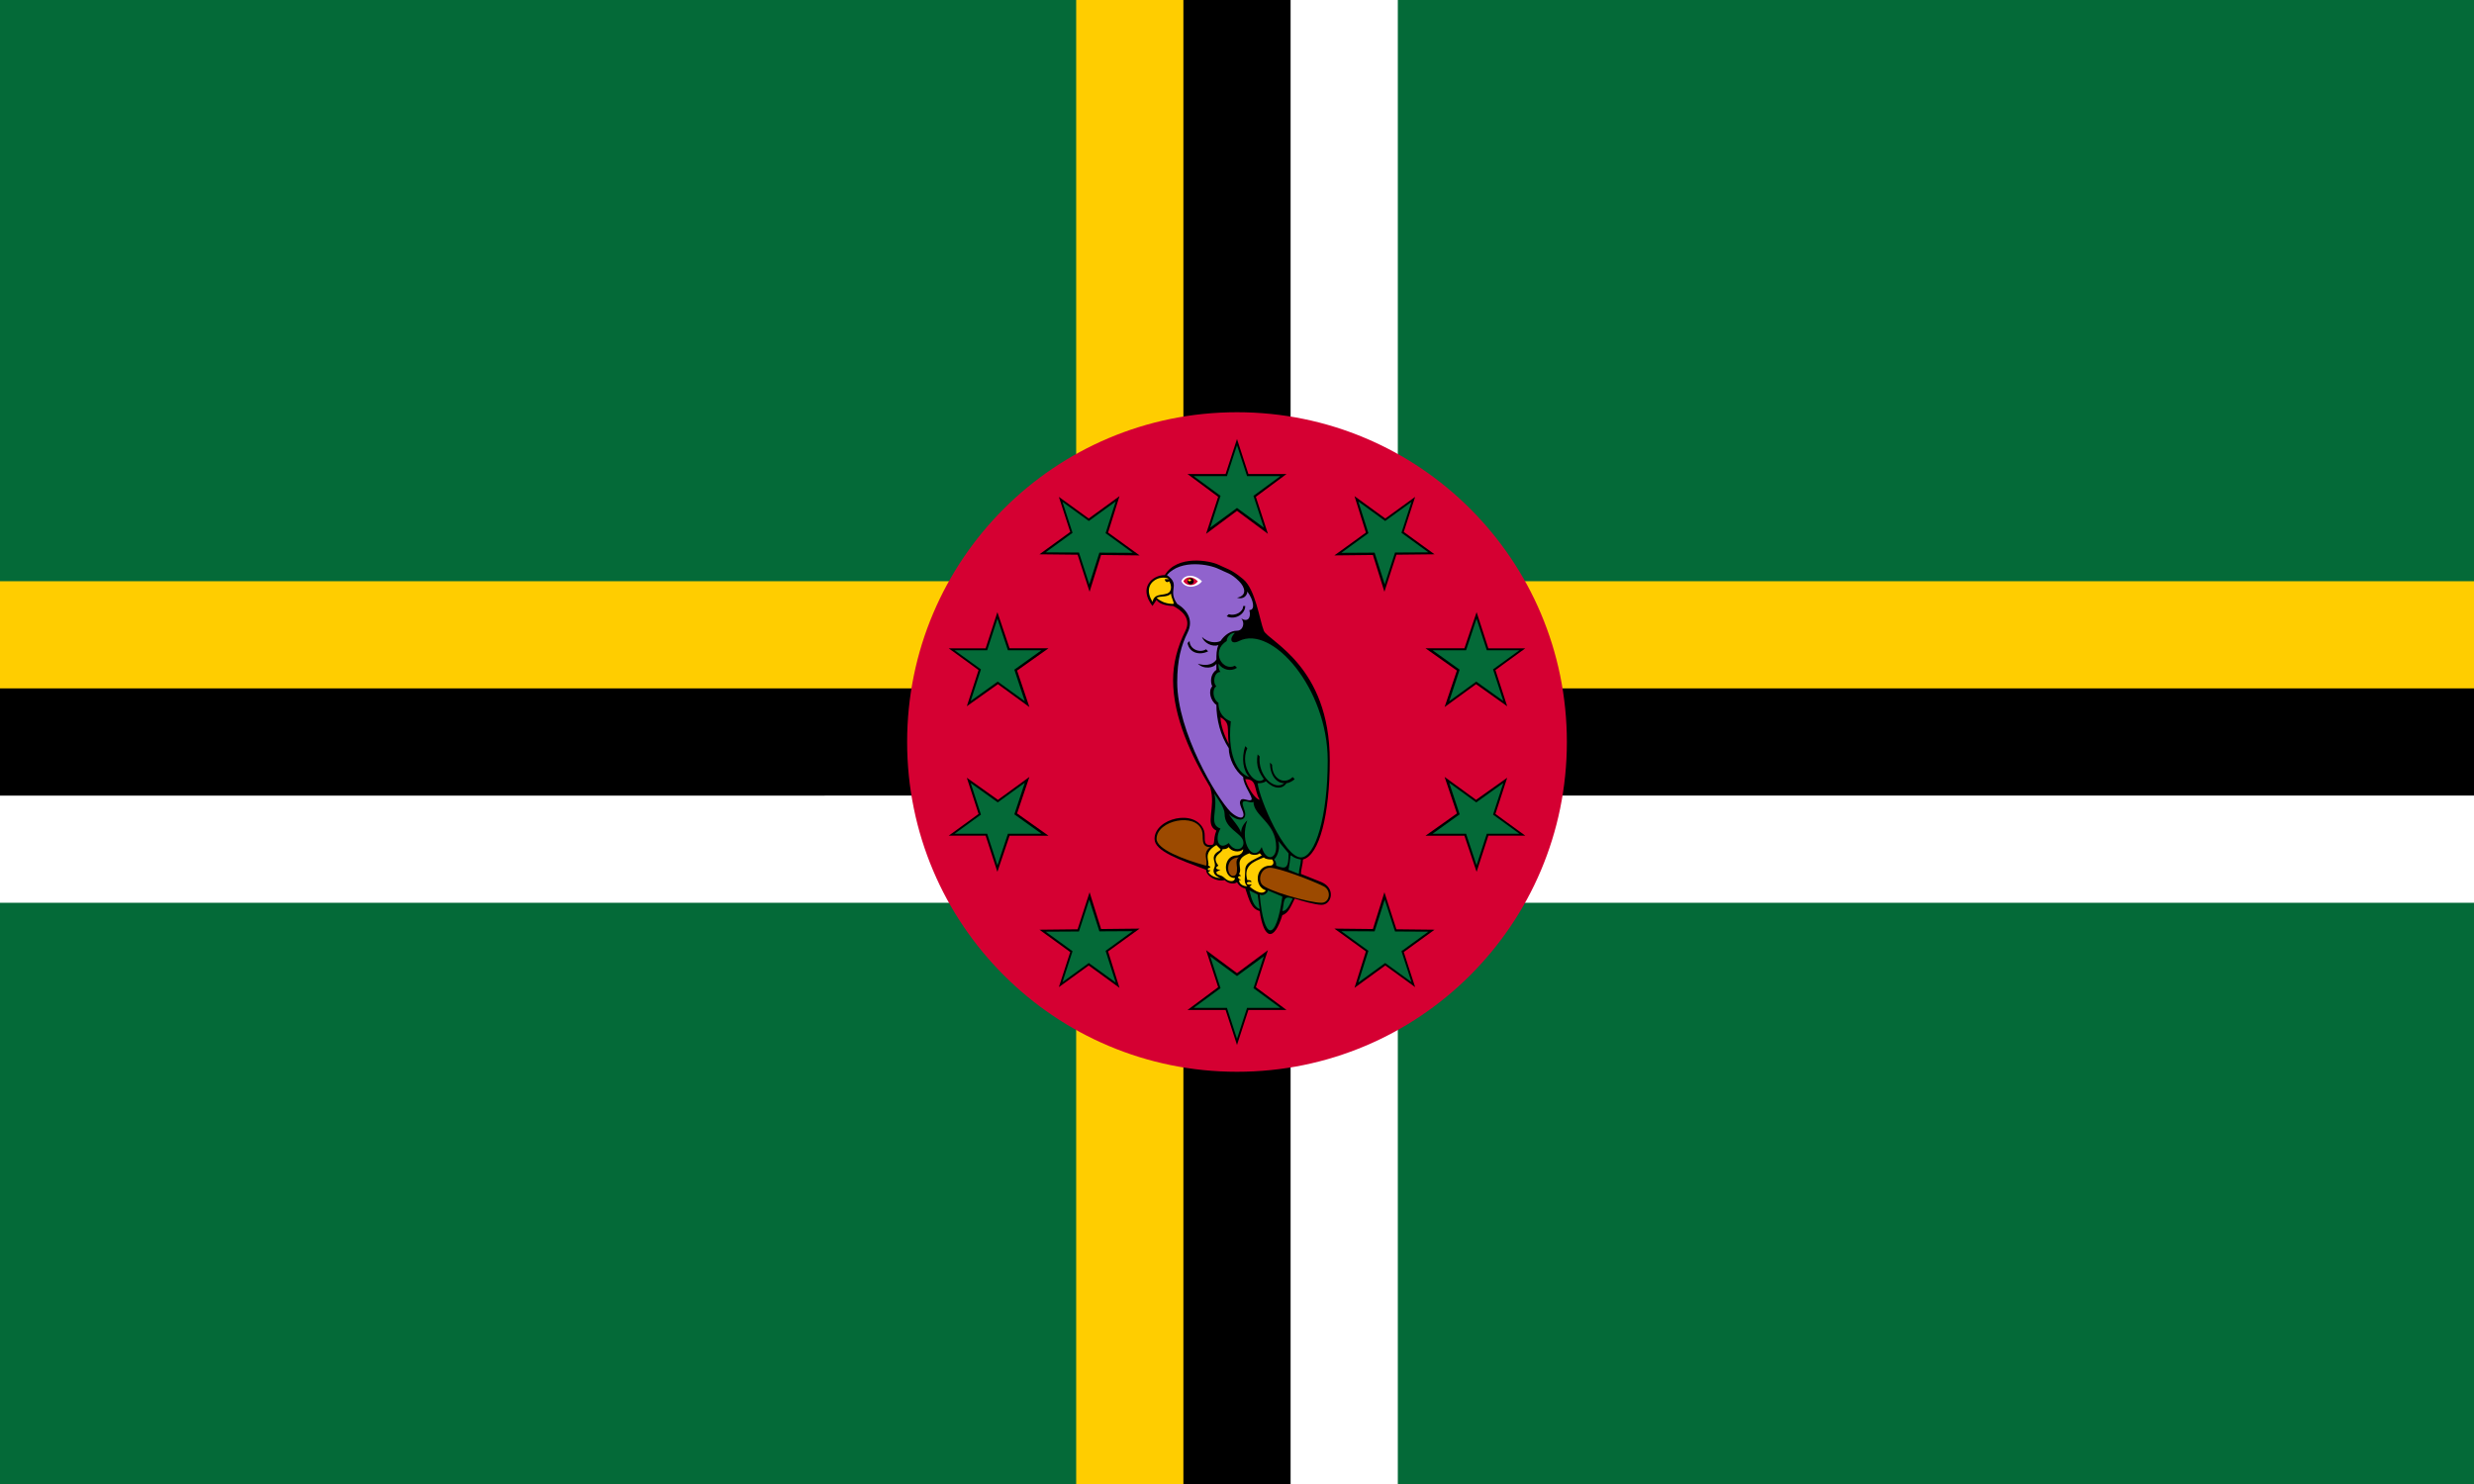 <svg xmlns="http://www.w3.org/2000/svg" xmlns:xlink="http://www.w3.org/1999/xlink" width="1200" height="720">
  <path fill="#046a38" d="m0 0h1200v720H0Z" />
  <path fill="#ffcd00" d="m0 282h1200v78H0ZM522 0h78v720h-78Z" />
  <path fill="#ffffff" d="m0 360h1200v78H0ZM600 0h78v720h-78Z" />
  <path fill="#000000" d="m0 334h1200v52H0ZM574 0h52v720h-52Z" />
  <circle fill="#d50032" cx="600" cy="360" r="160" />

  <g id="c">
    <g id="b">
      <g id="a">
        <path fill="#000000" d="m600 213 15 46-39-29h48l-39 29Z" />
        <path fill="#046a38" d="m600 216 13 40-34-25h42l-34 25Z" />
      </g>
      <use xlink:href="#a" transform="rotate(36 600 360)" />
    </g>
    <use xlink:href="#b" transform="rotate(72 600 360)" />
  </g>
  <use xlink:href="#c" transform="rotate(144 600 360)" />
  <use xlink:href="#b" transform="rotate(-72 600 360)" />

  <path fill="#000000"
    d="m611 442c2 14 7 15 11 2 3-1 4-4 6-8 3 1 10 3 13 3 5 0 7-8 0-11l-10-4c0-2 1-5 1-7 8-2 13-22 13-48 0-46-30-58-32-63s-4-20-10-25-8-5-12-7-20-5-26 5c-6 0-13 6-6 15l2-3c1 2 5 3 8 3 4 2 9 6 6 12-4 8-6 16-6 24 0 18 9 37 18 52 3 10-3 18 3 21-2 5 0 7-3 7-4 0-2-4-3-7-4-11-24-6-24 4 0 6 12 10 25 15 0 3 5 6 9 5 2 2 5 2 6 1 1 2 3 3 4 3 2 6 3 10 7 11Zm-15-81c-2-4-4-9-4-13 5 3 3 5 4 13Zm15 27c-2 0-6-6-7-10 6 0 4 5 7 10Z" />
  <path fill="#046a38" d="m594 318c3 3 9 3 10-2-2 3-6 4-9 1l-1 1Z" />
  <path fill="#9c4a00"
    d="m642 430c-6-3-22-9-26-9s-6 5-4 8 23 9 29 9c4 0 5-6 1-8Zm-44-5c2 0 2-2 2-4 0-1-1-4 1-5-7 0-6 9-3 9Zm-15-22c-3-9-22-5-22 4 0 5 13 10 24 13 1-3-2-6 2-9-5 0-3-5-4-8Z" />
  <path fill="#046a38"
    d="m601 311c-4 2-5-1-2-4-2 0-4 2-4 4-8 5-2 15 4 12l1 1c-3 2-7 1-9-2 0 1 0 3 1 4-3 0-4 5-2 7-2 1-2 6 1 8 0 3 1 7 6 9-2 19 5 26 9 27-3-3-4-9-2-15l1 1c-4 9 4 19 8 15-2-3-4-6-3-12l1 1c-1 9 7 17 12 13-4 0-7-4-7-10l1 1c0 7 6 10 10 6l1 1c-1 1-3 2-4 2-2 3-6 3-10-1-1 1-3 1-4 1 1 8 13 36 21 36 7 0 13-20 13-47 0-35-27-66-43-58Zm24 111l5 2c0-2 1-5 1-7-7-1-4-6-6 5Zm-6-2c5 2 6 1 6-6l-5-6c1 3 0 7-2 9 1 1 1 2 1 3Zm-7-9c2 7 7 6 7 0 0-12-11-15-11-22-1 1-4-1-5 0s1 4 1 6c0 3-3 4-8 0 2 3 5 6 6 9 0-3 2-5 3-6-4 11 3 21 7 13Zm-18-16c0-3-3-7-5-10 2 8-3 15 3 17-3 5-1 11 4 7 3 5 8 3 7-1s-9-6-9-13Zm28 47c2 0 3-2 5-6-5-2-4 2-5 6Zm-16-10c1 4 2 8 5 9l-1-7-4-2Zm9 0c0 1-2 3-4 2 2 23 8 23 11 1l-7-3Z" />
  <path fill="#9063cd"
    d="m605 287c0 2-2 4-5 3 5-1 4-5 1-8-4-4-6-4-10-6s-18-5-25 3c7 5 0 7 5 14 5 3 8 8 5 14s-5 13-5 24c0 24 19 56 26 63 1 1 5 4 6 2s-3-6-1-8c1-1 4 1 5 0s-4-7-4-11c-4-3-7-9-7-14-4-6-6-14-6-21-3-2-4-7-2-9-1-2-1-6 2-8v-3c-1 2-6 3-9 0 3 1 7 1 9-2 0-2 0-5 1-7-3 1-7-1-8-4 3 3 7 3 9 2 2-3 5-5 8-5s4-4 2-6c3 2 5 0 4-4 3 0 2-5-1-9Zm-20 28l1 1c-4 2-9 1-10-4l1-1c0 4 5 6 8 4Zm10-16l1-1c3 1 7-1 7-4h1c0 4-5 7-9 5Z" />
  <path fill="#ffffff" d="m573 282c2 4 8 3 10 0-4-4-9-3-10 0Z" />
  <path fill="#d50032" d="m574 282c1-2 4-3 7 0-2 3-6 2-7 0Z" />
  <path fill="#000000" d="m576 282c0 2 3 2 3 0s-3-2-3 0Z" />
  <path fill="#ffcd00"
    d="m567 282c-1 1-2 0-2-1h2c-1-1-4-1-6 0-4 2-5 6-2 11 1-4 4-3 7-4s2-5 1-6Zm-6 8c2 2 5 3 8 3 1 0-1-3-1-5-2 2-5 1-7 2Zm56 127c-1 0-3 0-4-1-5 2-10 4-8 11 1 0 2 0 2 1-3-1-3 2 0 1 0 1-1 1-1 1 1 1 6 5 8 2-6-2-5-12 2-12 2 0 2-2 1-3Zm-13 5c0-4 5-5 8-7l-1-1c-1 1-4 1-5 0-8 3-3 7-5 10l1 1c-2 0-2 1 0 2h-1c0 2 2 3 4 3-2-2-1-4-1-8Zm-4-7c1 0 3-1 3-3-2 2-6 1-7-1-1 1-2 1-3 1 0 2-6 3-2 8-2 1-1 2 1 2l-2 1c0 2 2 1 4 3s5 2 5 0c-6 0-6-11 1-11Zm-11 6c1-2-1-4 0-6s3-2 3-3l-2-2c-7 4-3 8-4 10 0 0 1 0 1 1-2 0-1 2 0 1 0 1-1 1-1 1 1 2 4 3 6 3-3-1-4-3-3-5Zm-12-140c-1 0-1 1 0 1s1-1 0-1Z" />
</svg>